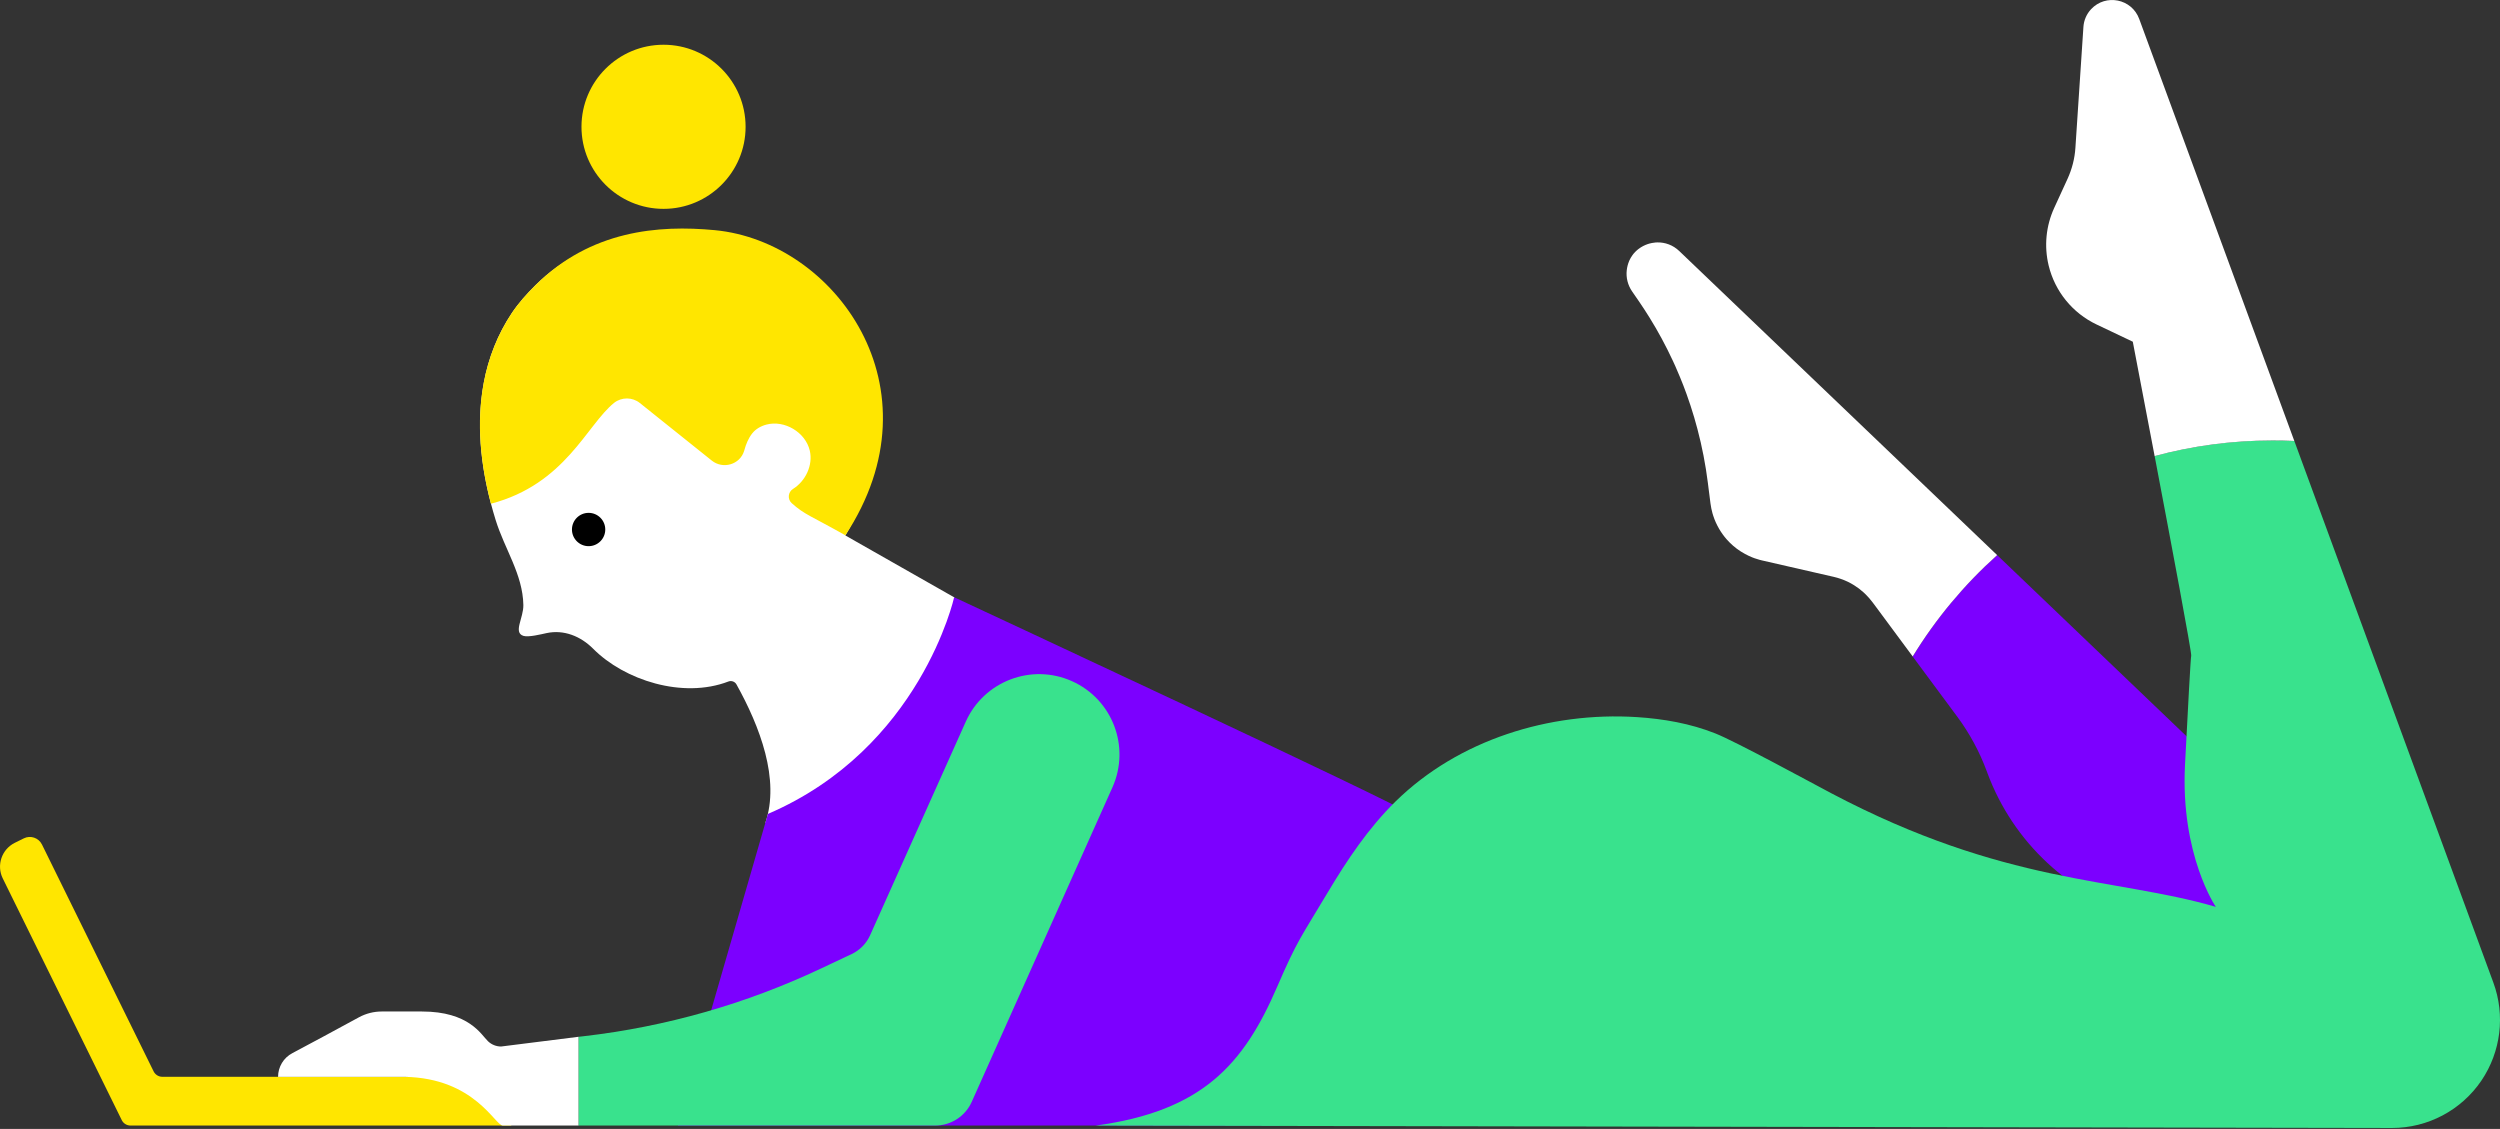 <svg xmlns="http://www.w3.org/2000/svg" xmlns:xlink="http://www.w3.org/1999/xlink" version="1.1" x="0px" y="0px" viewBox="0 0 5118.4 2311.3" style="enable-background:new 0 0 5118.4 2311.3;" xml:space="preserve">
<rect x="0" y="0" width="5118.4" height="2311.3" fill="#333333" stroke="none"/>
<style type="text/css">
	.st0{fill:#7C00FF;}
	.st1{fill:#FFFFFF;}
	.st2{fill:#39E28D;}
	.st3{fill:#FFE600;}
</style>
<g id="BCKG">
</g>
<g id="Layer_3">
	<g id="XMLID_14_">
		<g id="XMLID_22_">
			<path id="XMLID_32_" class="st0" d="M4088.9,1136.5c-67.3,60.2-125.7,130.2-172.9,207.7l91,122.8c25.4,34.3,45.8,71.9,60.6,112     l1.3,3.5c52.7,142.2,169.5,250.9,314.9,293.1c130.5,37.9,267.7,77.9,267.7,77.9l-58.4-183.8l-2.3-153.1"/>
		</g>
	</g>
	<path id="XMLID_42_" class="st1" d="M1730.8,1096.3c45.1-78.9,77.7-160.3,57.6-255.6c-14.7-69.6-100.7-322.2-363.1-356.4   c-73.1-9.5-216-12.4-328.9,99.7c-17.8,17.7-34.6,36.3-48.5,57.1c-28.7,42.9-48,92-57.4,142.7c-17.4,93.2-3.8,190.1,24.2,280.7   c18.6,60.1,55.6,111.3,56.8,174.2c0.5,26.5-21.4,56.4,0.2,63.2c10.4,3.2,36.6-3.4,47.3-5.7c35.5-7.6,69.9,6.4,95.5,32.1   c63.8,64.2,183.2,102.9,276.8,67c6.3-2.4,13.4,0.2,16.6,6.1c47.7,85.9,89.5,194.4,59,283.5v0l0,0   c171.7-103.6,408.6-226.1,402.2-438.1l-15.6-23.9L1730.8,1096.3z"/>
	<path id="XMLID_46_" class="st0" d="M2618.8,2304.4h-1231l184.4-638l0,0c312.8-134.3,381.3-443.6,381.3-443.6   s935.5,435.4,929.7,441.8C2877.5,1670.9,2618.8,2304.4,2618.8,2304.4z"/>
	<path id="XMLID_47_" class="st2" d="M2194.7,1394.6c-82.9-37.1-180.3,0-217.4,82.9l-195.9,437.3c-7.6,16.9-20.9,30.5-37.6,38.4   l-63.2,29.8c-153.3,72.3-317.3,119.1-485.6,138.5l-10.7,1.2v181.7h730.3c32.4,0,61.7-19,74.9-48.6l288.1-643.9   C2314.7,1529,2277.6,1431.7,2194.7,1394.6z"/>
	<path id="XMLID_48_" class="st3" d="M314.5,2193.5L85.9,1729c-6.8-13.7-23.4-19.4-37.1-12.6l-18.4,9.1   c-26.9,13.3-38,45.9-24.8,72.8l243.7,495c3.3,6.8,10.3,11.1,17.9,11.1h779.5v-99.8H332.4C324.8,2204.6,317.9,2200.3,314.5,2193.5z"/>
	<path id="XMLID_49_" class="st1" d="M1184.3,2122.7l-158.4,19.9c-10,0-19.6-3.9-26.8-10.8c-14.4-13.9-38.6-60.9-135.4-60.9h-82.3   c-16.2,0-32.1,4.1-46.4,11.8c-36.7,20-109.9,59.6-136.3,73.4c-18.1,9.4-29.4,28.2-29.4,48.6l0,0h176.9h82.4   c143.1,2.5,184.9,99.7,200.8,99.7h155V2122.7z"/>
	<circle cx="1205.1" cy="1084.1" r="34.1"/>
	<g>
		<g>
			<path id="XMLID_26_" class="st3" d="M1310,825.1L1457.3,943c22.9,18.3,57.6,8.3,66.2-19.8c0.2-0.6,0.3-1.1,0.5-1.7     c3.3-12.1,8.2-24.1,15.9-34c7.2-9.2,17.9-15.2,29.2-18.2c37.2-9.9,80,15.8,88.8,53.2c7,29.8-8.6,62.5-34.3,78.5     c-10.4,6.5-11.7,21.2-2.5,29.3c26.2,23.5,38.9,25.7,109.7,65.7c198.6-302.5-22.4-601.5-267.4-624.8     c-115.6-11-254.2,0.5-367.1,112.6c-17.8,17.6-34.6,36.3-48.5,57.1c-28.7,42.9-48,92-57.5,142.7c-15.3,82-6.6,166.8,14.8,247.7     c152.5-39.9,196.2-161.6,252.3-206.6C1272.8,812.7,1294.7,812.8,1310,825.1z"/>
		</g>
	</g>
	<circle class="st3" cx="1358.5" cy="259.6" r="168"/>
	<path id="XMLID_68_" class="st1" d="M4088.9,1136.5l-650.7-622.4c-13.1-12.6-29.3-18.1-45-17.8c0,0-0.1,0-0.1,0   c-1.3,0-2.6,0.1-3.9,0.2c-2.4,0.2-4.7,0.5-7.1,1c-1.8,0.3-3.5,0.8-5.2,1.2c-1.1,0.3-2.2,0.6-3.3,1c-6.5,2.2-12.7,5.4-18.2,9.5   c-0.7,0.5-1.3,1-2,1.5c-0.7,0.6-1.4,1.2-2.1,1.8c-0.8,0.7-1.6,1.5-2.4,2.2c0,0,0,0,0,0c-0.7,0.7-1.5,1.5-2.2,2.3   c-0.8,0.9-1.7,1.9-2.5,2.8c-0.7,0.9-1.4,1.8-2,2.7c-1.2,1.6-2.2,3.2-3.2,4.9c-0.4,0.7-0.8,1.4-1.2,2.2c-0.5,1-1,1.9-1.5,2.9   c-0.3,0.7-0.6,1.4-0.9,2.1c-2.4,5.6-4,11.7-4.8,18.3v0c-1.8,15.5,2.1,31,11,43.8c4.3,6.1,9.4,13.5,15,21.8   c7.1,10.4,13.9,20.9,20.5,31.5c4.4,7.1,8.7,14.3,12.9,21.5c4.2,7.2,8.2,14.5,12.2,21.8c7.9,14.7,15.4,29.5,22.4,44.6   c1.8,3.8,3.5,7.6,5.2,11.3c3.4,7.6,6.7,15.2,9.8,22.9c4.8,11.5,9.3,23.2,13.5,34.9c2.8,7.8,5.5,15.7,8.1,23.6   c5.2,15.8,9.9,31.8,14.1,47.8c9.6,36.2,16.7,73.1,21.4,110.5c0.5,3.9,1,7.6,1.4,11.3s0.9,7.3,1.4,10.8c0.7,5.3,1.3,10.3,1.9,15   c0.2,1.6,0.4,3.1,0.6,4.7c0.4,3.4,1,6.8,1.7,10.2c0.7,3.4,1.5,6.7,2.4,10c0.5,1.6,1,3.3,1.5,4.9c3,9.4,7.1,18.3,12,26.8   c4.5,7.7,9.8,15.1,15.8,21.9l0,0c8.3,9.4,17.8,17.6,28.3,24.3c3,1.9,6,3.7,9.1,5.4c4.7,2.5,9.5,4.8,14.4,6.8c1.6,0.7,3.3,1.3,5,1.9   c3.4,1.2,6.8,2.3,10.2,3.2c1.7,0.5,3.5,0.9,5.2,1.3l146.7,33.6c10,2.3,19.6,5.7,28.7,10c0.9,0.4,1.8,0.9,2.7,1.3   c1.8,0.9,3.6,1.9,5.3,2.9c1.8,1,3.5,2,5.2,3.1c6.9,4.3,13.3,9.1,19.3,14.6c1.5,1.4,3,2.7,4.4,4.2c0.8,0.7,1.5,1.5,2.2,2.3   c1.7,1.8,3.4,3.6,5,5.4c2.4,2.7,4.6,5.5,6.8,8.4l6.8,9.1l75.3,101.7C3963.2,1266.8,4021.6,1196.8,4088.9,1136.5z"/>
	<g id="XMLID_23_">
		<path id="XMLID_25_" class="st2" d="M5104.8,2011.7L4697.3,902.8c-14.8-0.7-29.7-1.1-44.7-1.1c-83.5,0-164.4,11.1-241.3,31.9    c34.6,182,76.4,404.4,74.9,408.8c-1.1,3.4-6.8,108.6-12.7,223.3c-9.5,184.8,63.1,291,63.1,291c-207.9-60.6-430.9-44.6-788-233    c-40.5-21.4-194.3-105.3-236.9-122.2c-50.9-20.2-105.6-29.8-160.3-33.3c-179.2-11.4-365.6,46.7-493.9,172.4    c-55.8,54.6-99.6,120.3-139.6,187.3c-53.5,89.7-61.8,96.7-103.1,192.5c-68.7,159.1-153.2,254.4-371.6,284.1l2654.1,4.9    c73.4,0,142-36.4,183.1-97.1h0C5120.3,2153.2,5129.4,2078.6,5104.8,2011.7z"/>
	</g>
	<path id="XMLID_27_" class="st1" d="M4697.3,902.8L4379.7,38.7c-15.2-41.3-68.5-52-98.5-19.9l0,0c-9.3,9.9-14.8,22.8-15.7,36.3   l-16.4,247.5c-1.4,21.9-6.9,43.3-16,63.3l-27.5,60c-16.8,36.8-20.8,78.2-11.3,117.6v0c12.8,53,48.8,97.4,98.1,120.8l74.2,35.3   c0,0,20.6,107.2,44.7,234.1c76.9-20.8,157.8-31.9,241.3-31.9C4667.5,901.7,4682.4,902.1,4697.3,902.8z"/>
</g>
<g id="TEXT">
</g>
<g id="GUIDES">
</g>
</svg>
